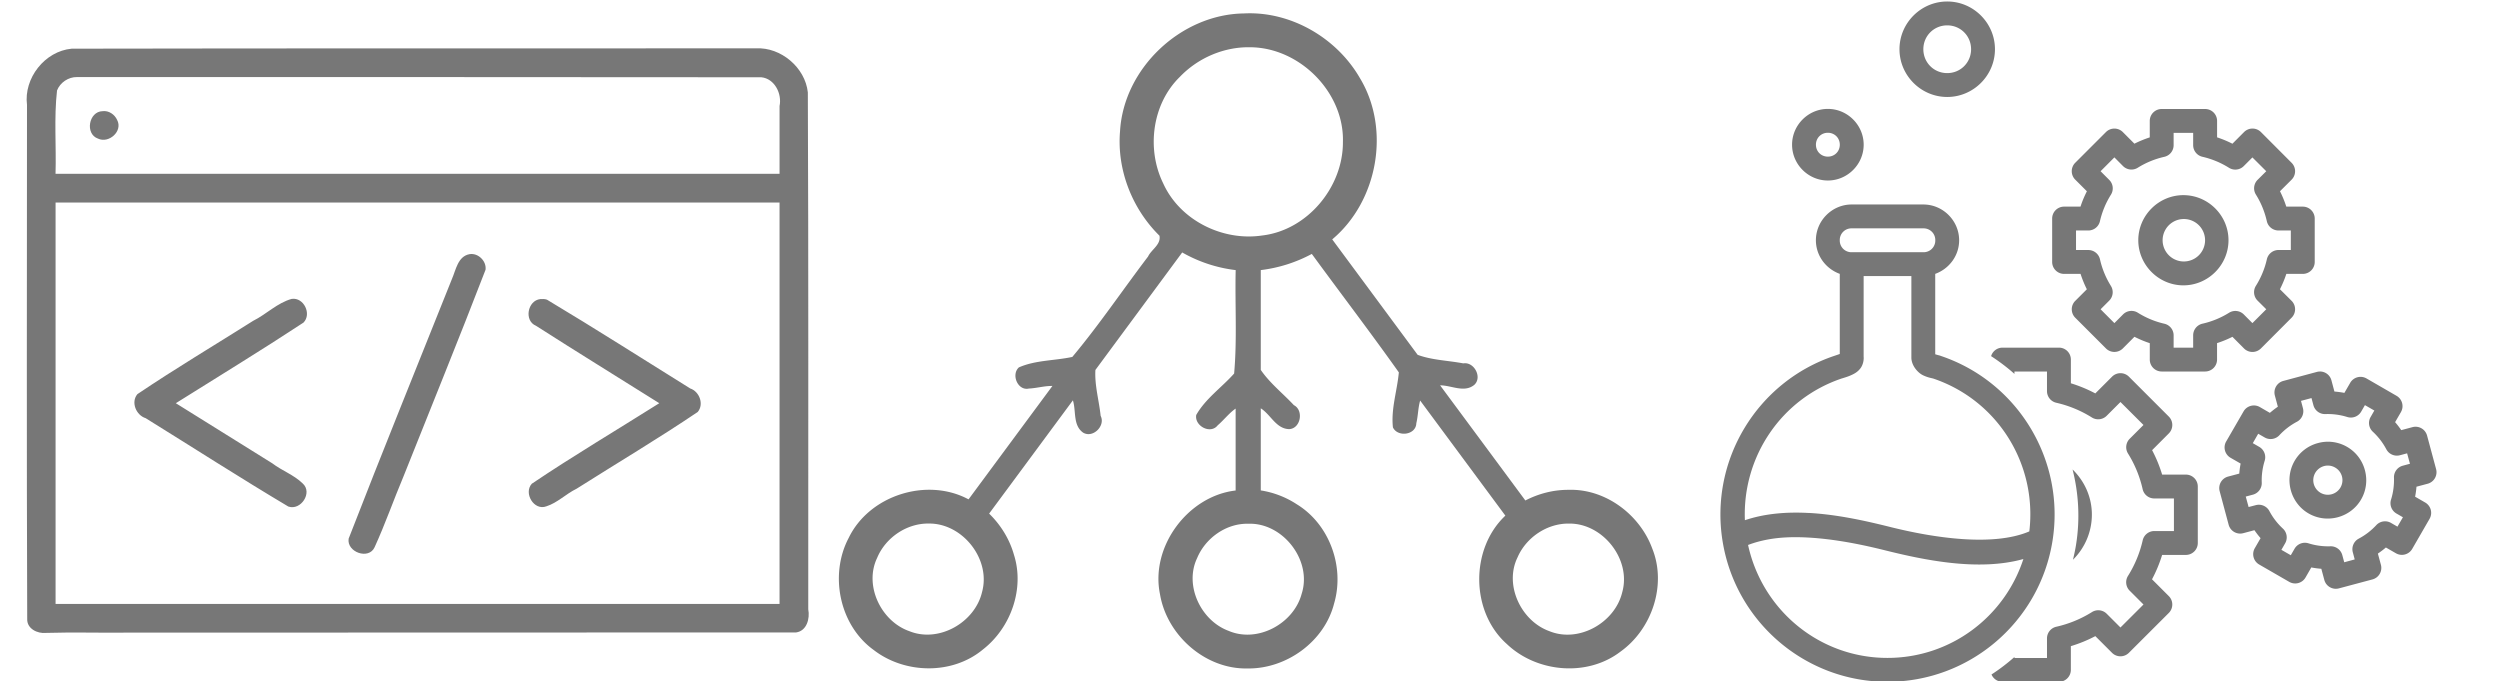 <svg width="279" height="76" viewBox="0 0 279 76" xmlns="http://www.w3.org/2000/svg" xmlns:xlink="http://www.w3.org/1999/xlink"><view viewBox="0 0 93 76"/><svg viewBox="0 0 93 76" width="93" height="76"><path d="M84.368 5.396c-25.453.02-50.912-.017-76.365.036-3.003.276-5.368 3.296-4.99 6.275-.007 19.119-.048 38.24.024 57.357-.05 1.1 1.146 1.674 2.107 1.568 2.952-.09 5.91 0 8.865-.031 24.946 0 49.893-.01 74.839-.021 1.192-.17 1.555-1.55 1.354-2.583-.008-19.23.035-38.46-.047-57.688-.297-2.774-3.01-5.066-5.787-4.913zM8.596 8.6c25.457-.003 50.915 0 76.371.023 1.491.156 2.32 1.848 2.031 3.214v7.56h-80.8c.093-3.098-.182-6.222.166-9.3.345-.891 1.277-1.516 2.232-1.497zm2.852 3.807c-1.546.03-1.992 2.55-.503 3.064 1.205.57 2.794-.833 2.128-2.086-.274-.613-.94-1.072-1.625-.978zM6.3 22.6h80.697v44.797H6.202V22.6h.1zm46.104 5.764c-1.32.241-1.52 1.764-1.98 2.8-3.849 9.646-7.76 19.267-11.516 28.95-.236 1.498 2.247 2.401 2.898.956 1.188-2.6 2.127-5.301 3.237-7.934 3.052-7.674 6.18-15.326 9.144-23.03.128-.96-.823-1.902-1.783-1.742zm-19.846 4.992c-1.617.446-2.824 1.71-4.301 2.446-4.31 2.722-8.701 5.336-12.922 8.183-.757.898-.141 2.36.921 2.683 5.306 3.29 10.555 6.669 15.917 9.86 1.39.492 2.762-1.559 1.6-2.582-.977-.956-2.32-1.423-3.384-2.238-3.59-2.236-7.177-4.475-10.767-6.71C24.379 42.011 29.179 39.09 33.87 36c.944-.952.03-2.84-1.312-2.644zm27.738.023c-1.413.15-1.848 2.414-.48 2.977 4.56 2.92 9.174 5.76 13.76 8.642-4.745 2.995-9.577 5.856-14.227 8.987-.946 1.041.243 3.05 1.629 2.52 1.226-.388 2.195-1.395 3.375-1.967 4.504-2.852 9.1-5.584 13.513-8.562.726-.863.19-2.285-.838-2.624-5.326-3.315-10.606-6.687-15.988-9.91-.238-.081-.495-.085-.744-.063z" style="text-indent:0;text-transform:none;block-progression:tb" color="#000" overflow="visible" fill="#777"/></svg><view viewBox="93 0 93 76"/><svg viewBox="0 0 93 76" width="93" height="76" x="93"><path d="M45.818 1.5c-7.019.092-13.431 6.12-13.823 13.168-.355 4.283 1.35 8.633 4.403 11.637.188.998-.902 1.532-1.276 2.328-2.828 3.72-5.458 7.626-8.45 11.2-1.983.429-4.096.347-5.963 1.168-.888.798-.13 2.64 1.117 2.361.88-.04 1.738-.305 2.624-.288-3.12 4.219-6.241 8.435-9.359 12.655-4.634-2.492-11.07-.46-13.371 4.294-2.181 4.12-1.048 9.75 2.783 12.514 3.48 2.691 8.792 2.797 12.214-.072 3.1-2.42 4.643-6.775 3.44-10.555-.49-1.746-1.484-3.345-2.77-4.591 3.119-4.212 6.232-8.428 9.349-12.641.378 1.19-.018 2.776 1.136 3.601 1.087.665 2.532-.758 1.961-1.87-.176-1.705-.685-3.401-.584-5.122 3.228-4.371 6.459-8.74 9.686-13.113a15.792 15.792 0 0 0 5.967 1.969c-.088 3.844.169 7.722-.172 11.543-1.39 1.56-3.188 2.794-4.229 4.622-.218 1.218 1.586 2.201 2.396 1.156.694-.594 1.246-1.34 2-1.866v9.142c-5.339.618-9.537 6.28-8.44 11.577.766 4.584 5.061 8.387 9.764 8.283 4.35.061 8.591-3.006 9.665-7.249 1.2-4.085-.505-8.842-4.17-11.077a10.156 10.156 0 0 0-4.014-1.543v-9.162c1.11.695 1.7 2.278 3.159 2.322 1.298-.05 1.664-2.1.537-2.674-1.226-1.316-2.682-2.45-3.696-3.938V30.143a16.1 16.1 0 0 0 5.696-1.805c3.225 4.412 6.561 8.775 9.713 13.22-.187 2.05-.888 4.077-.66 6.138.522 1.122 2.575.862 2.61-.46.199-.828.192-1.702.428-2.535 3.169 4.283 6.34 8.563 9.51 12.844-3.933 3.7-3.895 10.724.167 14.33 3.348 3.192 8.987 3.694 12.695.836 3.487-2.497 5.164-7.41 3.539-11.472-1.383-3.808-5.236-6.713-9.36-6.574-1.67-.007-3.33.42-4.81 1.189-3.171-4.284-6.34-8.568-9.514-12.85 1.256-.005 2.687.859 3.805-.045.939-.837-.01-2.615-1.219-2.406-1.68-.322-3.472-.355-5.092-.953-3.178-4.295-6.354-8.591-9.533-12.885 5.097-4.27 6.534-12.315 3.084-18.01-2.591-4.49-7.726-7.477-12.943-7.205zm.712 3.774c5.515.032 10.507 5.037 10.34 10.587.019 5.025-3.966 9.833-9.017 10.42-4.414.66-9.183-1.704-11.04-5.819-1.879-3.83-1.243-8.853 1.85-11.875 2.024-2.12 4.93-3.374 7.867-3.313zM10.716 58.428c3.746-.001 6.885 4.007 5.881 7.644-.795 3.397-4.82 5.703-8.115 4.366-3.155-1.104-5.07-5.083-3.598-8.167.95-2.29 3.338-3.905 5.832-3.843zm71.398.004c3.777-.04 6.966 4.017 5.924 7.676-.815 3.387-4.844 5.676-8.133 4.328-3.155-1.138-5.06-5.145-3.547-8.234.964-2.232 3.313-3.81 5.756-3.77zm-35.816.02c3.878-.154 7.175 4.115 5.966 7.824-.89 3.329-4.921 5.514-8.153 4.127-3.099-1.146-4.97-5.08-3.506-8.132.93-2.229 3.247-3.88 5.693-3.82z" fill="#777"/></svg><view viewBox="186 0 93 76"/><svg viewBox="0 0 93 76" width="93" height="76" x="186"><path d="M31.31.167c-2.927 0-5.328 2.4-5.328 5.327s2.401 5.328 5.328 5.328 5.327-2.401 5.327-5.328c0-2.926-2.4-5.327-5.327-5.327zm0 2.664c1.487 0 2.663 1.176 2.663 2.663s-1.176 2.664-2.663 2.664c-1.487 0-2.664-1.177-2.664-2.664s1.177-2.663 2.664-2.663zm-13.32 9.323c-2.19 0-3.995 1.804-3.995 3.995s1.804 3.996 3.995 3.996 3.996-1.805 3.996-3.996c0-2.19-1.805-3.995-3.996-3.995zm37.255.01a1.332 1.332 0 0 0-1.332 1.332v1.836c-.59.192-1.158.424-1.712.703l-1.294-1.296a1.332 1.332 0 0 0-1.884 0l-3.428 3.428a1.332 1.332 0 0 0 .005 1.884l1.296 1.295c-.28.554-.52 1.121-.712 1.713h-1.83a1.332 1.332 0 0 0-1.333 1.332v4.843a1.332 1.332 0 0 0 1.332 1.332h1.837c.191.59.423 1.162.702 1.717l-1.29 1.29a1.332 1.332 0 0 0-.006 1.883l3.429 3.429a1.332 1.332 0 0 0 1.883 0l1.296-1.3c.554.28 1.121.519 1.711.712v1.831a1.332 1.332 0 0 0 1.332 1.332h4.844a1.332 1.332 0 0 0 1.332-1.332v-1.836c.59-.192 1.162-.424 1.716-.703l1.29 1.296a1.332 1.332 0 0 0 1.89 0l3.423-3.429a1.332 1.332 0 0 0 0-1.883l-1.3-1.294c.28-.554.52-1.122.712-1.712h1.837a1.332 1.332 0 0 0 1.332-1.332v-4.844a1.332 1.332 0 0 0-1.332-1.331H69.15a12.146 12.146 0 0 0-.703-1.718l1.295-1.29a1.332 1.332 0 0 0 0-1.884l-3.42-3.428a1.332 1.332 0 0 0-1.888 0l-1.296 1.3a12.177 12.177 0 0 0-1.711-.712v-1.831a1.332 1.332 0 0 0-1.332-1.332H55.25zM17.99 14.817c.752 0 1.332.58 1.332 1.332 0 .752-.58 1.332-1.332 1.332s-1.332-.58-1.332-1.332c0-.751.58-1.332 1.332-1.332zm38.587.01h2.18v1.374a1.332 1.332 0 0 0 1.035 1.296 9.61 9.61 0 0 1 2.96 1.227 1.332 1.332 0 0 0 1.65-.187l.967-.968 1.545 1.54-.968.963a1.332 1.332 0 0 0-.187 1.644c.57.912.981 1.916 1.217 2.965a1.332 1.332 0 0 0 1.301 1.04h1.379v2.18h-1.374a1.332 1.332 0 0 0-1.3 1.036 9.556 9.556 0 0 1-1.223 2.96 1.332 1.332 0 0 0 .182 1.65l.973.967-1.545 1.545-.963-.968a1.332 1.332 0 0 0-1.644-.187 9.577 9.577 0 0 1-2.965 1.218 1.332 1.332 0 0 0-1.04 1.3v1.374h-2.18v-1.374a1.332 1.332 0 0 0-1.034-1.294 9.594 9.594 0 0 1-2.96-1.228 1.332 1.332 0 0 0-1.65.187l-.967.973-1.54-1.545.962-.963a1.332 1.332 0 0 0 .188-1.644 9.572 9.572 0 0 1-1.218-2.965 1.332 1.332 0 0 0-1.3-1.04h-1.374v-2.18h1.374a1.332 1.332 0 0 0 1.295-1.036 9.572 9.572 0 0 1 1.228-2.96 1.332 1.332 0 0 0-.19-1.65l-.966-.968 1.54-1.545.961.968a1.332 1.332 0 0 0 1.65.187 9.549 9.549 0 0 1 2.96-1.217 1.332 1.332 0 0 0 1.04-1.3v-1.374zm1.092 6.951c-2.76 0-5.036 2.27-5.036 5.031 0 2.761 2.275 5.036 5.036 5.036S62.7 29.57 62.7 26.809c0-2.761-2.27-5.03-5.03-5.03zM20.65 22.82c-2.19 0-3.996 1.805-3.996 3.995 0 1.723 1.122 3.19 2.664 3.746v8.943c-.156.059-.294.102-.54.187C10.1 42.572 4.784 51.353 6.238 60.387c1.454 9.034 9.255 15.701 18.396 15.701 9.14 0 16.95-6.643 18.417-15.675 1.467-9.032-3.84-17.818-12.512-20.711l-.036-.027h-.037c-.26-.066-.37-.1-.495-.138v-8.974c1.544-.555 2.669-2.022 2.669-3.746 0-2.19-1.805-3.996-3.996-3.996H20.65zm37.02 1.623a2.369 2.369 0 1 1-.003 4.737 2.369 2.369 0 0 1 .003-4.737zm-37.02 1.042h7.996a1.3 1.3 0 0 1 1.332 1.331 1.3 1.3 0 0 1-1.332 1.332H20.65a1.3 1.3 0 0 1-1.332-1.332 1.3 1.3 0 0 1 1.332-1.331zm1.332 5.327h5.327V39.9c0 .9.721 1.69 1.264 1.961.52.259.943.326 1.16.38 7.208 2.425 11.633 9.56 10.739 17.064-4.036 1.725-10.65.724-15.504-.489-2.667-.666-5.863-1.392-9.078-1.571v.005c-2.451-.136-4.91.047-7.16.807-.29-7.06 4.046-13.572 10.884-15.844h.021c.25-.088.696-.197 1.202-.463.253-.133.545-.31.812-.677.266-.366.418-.983.301-1.477l.032.306V30.81zm15.498 7.986a1.33 1.33 0 0 0-1.274.947c.921.599 1.796 1.26 2.606 1.982v-.266h3.632v2.185a1.332 1.332 0 0 0 1.035 1.301 12.84 12.84 0 0 1 3.975 1.644c.526.33 1.21.25 1.649-.187l1.54-1.54 2.57 2.565-1.535 1.534a1.332 1.332 0 0 0-.192 1.65 12.851 12.851 0 0 1 1.633 3.98 1.332 1.332 0 0 0 1.3 1.035h2.191v3.636h-2.185a1.332 1.332 0 0 0-1.3 1.036 12.81 12.81 0 0 1-1.64 3.969c-.33.525-.255 1.21.183 1.65l1.545 1.544-2.57 2.565-1.535-1.534a1.33 1.33 0 0 0-1.65-.183 12.824 12.824 0 0 1-3.974 1.634 1.332 1.332 0 0 0-1.04 1.295v2.19h-3.632v-.109a21.49 21.49 0 0 1-2.56 1.951c.208.495.692.817 1.228.817h6.295c.736 0 1.332-.596 1.332-1.332V72.11a15.431 15.431 0 0 0 2.732-1.118l1.862 1.862c.52.52 1.363.52 1.883 0l4.454-4.448c.52-.52.52-1.363 0-1.883l-1.873-1.873a15.43 15.43 0 0 0 1.129-2.721h2.648c.736 0 1.332-.596 1.332-1.332v-6.3c0-.736-.596-1.332-1.332-1.332h-2.648a15.417 15.417 0 0 0-1.119-2.726l1.863-1.868c.52-.52.52-1.363 0-1.883l-4.451-4.451a1.332 1.332 0 0 0-1.883 0l-1.868 1.868a15.43 15.43 0 0 0-2.726-1.13v-2.647c0-.736-.596-1.332-1.332-1.332h-6.295zm35.435 2.663a1.332 1.332 0 0 0-.358.047l-3.741 1.004a1.332 1.332 0 0 0-.942 1.629l.333 1.248c-.31.213-.604.442-.89.687l-1.116-.647a1.332 1.332 0 0 0-1.82.484l-1.94 3.356a1.332 1.332 0 0 0 .49 1.82l1.123.646c-.071.37-.121.742-.15 1.118l-1.25.333a1.332 1.332 0 0 0-.941 1.629l1.004 3.745a1.332 1.332 0 0 0 1.634.942l1.243-.333c.212.31.441.605.687.89l-.645 1.118a1.332 1.332 0 0 0 .484 1.821l3.355 1.936a1.332 1.332 0 0 0 1.821-.484l.645-1.124c.37.072.743.122 1.119.15l.333 1.244a1.332 1.332 0 0 0 1.633.942l3.741-.999a1.332 1.332 0 0 0 .942-1.634l-.338-1.248c.31-.213.61-.436.894-.682l1.119.645a1.332 1.332 0 0 0 1.82-.489L85.14 57.9a1.332 1.332 0 0 0-.484-1.816l-1.13-.653c.072-.37.123-.738.152-1.113l1.248-.333a1.332 1.332 0 0 0 .942-1.634l-1.007-3.74a1.332 1.332 0 0 0-1.633-.941l-1.249.333a9.623 9.623 0 0 0-.685-.89l.65-1.124a1.332 1.332 0 0 0-.488-1.815l-3.356-1.94a1.332 1.332 0 0 0-1.816.488l-.65 1.124a9.796 9.796 0 0 0-1.113-.15l-.333-1.25a1.332 1.332 0 0 0-1.275-.988zm-.952 2.96v.006l.214.796a1.332 1.332 0 0 0 1.332.988 7.34 7.34 0 0 1 2.45.328 1.332 1.332 0 0 0 1.55-.603l.417-.724 1.05.604-.416.723a1.332 1.332 0 0 0 .245 1.639 7.388 7.388 0 0 1 1.509 1.961 1.332 1.332 0 0 0 1.519.666l.8-.213.318 1.165-.796.214a1.332 1.332 0 0 0-.988 1.331c.028.83-.08 1.663-.328 2.456a1.332 1.332 0 0 0 .603 1.55l.724.417-.61 1.05-.717-.416a1.332 1.332 0 0 0-1.644.245 7.392 7.392 0 0 1-1.961 1.509 1.332 1.332 0 0 0-.661 1.519l.213.8-1.17.318-.214-.796a1.332 1.332 0 0 0-1.332-.988 7.345 7.345 0 0 1-2.45-.333 1.332 1.332 0 0 0-1.55.609l-.417.723-1.05-.604.416-.723a1.332 1.332 0 0 0-.245-1.644 7.352 7.352 0 0 1-1.51-1.958 1.332 1.332 0 0 0-1.524-.66l-.796.208-.318-1.166.796-.213a1.332 1.332 0 0 0 .989-1.332c-.029-.83.08-1.658.327-2.45a1.332 1.332 0 0 0-.603-1.55l-.723-.417.603-1.05.723.415a1.332 1.332 0 0 0 1.644-.254 7.379 7.379 0 0 1 1.962-1.504 1.332 1.332 0 0 0 .66-1.524l-.213-.802 1.17-.312zm1.53 4.886a4.38 4.38 0 0 0-.812.14 4.278 4.278 0 0 0-2.606 1.993c-1.177 2.038-.473 4.686 1.566 5.863 2.04 1.178 4.686.468 5.863-1.571 1.177-2.04.468-4.686-1.571-5.863a4.257 4.257 0 0 0-2.44-.562zm.494 2.663c.21.027.42.096.614.209A1.625 1.625 0 0 1 75.2 54.4a1.632 1.632 0 0 1-2.226.598 1.63 1.63 0 0 1 1.014-3.028zm-28.688.422c.682 2.692.85 5.551.38 8.449-.09.552-.208 1.092-.338 1.628a7.083 7.083 0 0 0 2.112-5.036c0-1.974-.833-3.756-2.154-5.041zm-31.685 7.57c3.522-.117 7.462.63 10.707 1.441 4.462 1.114 10.51 2.375 15.488.984-2.117 6.496-8.164 11.04-15.175 11.035-7.549 0-13.956-5.295-15.55-12.604 1.35-.514 2.882-.8 4.532-.855z" style="text-decoration-color:#000;isolation:auto;mix-blend-mode:normal;block-progression:tb;text-decoration-line:none;text-decoration-style:solid;text-indent:0;text-transform:none" color="#000" white-space="normal" fill="#777"/></svg></svg>